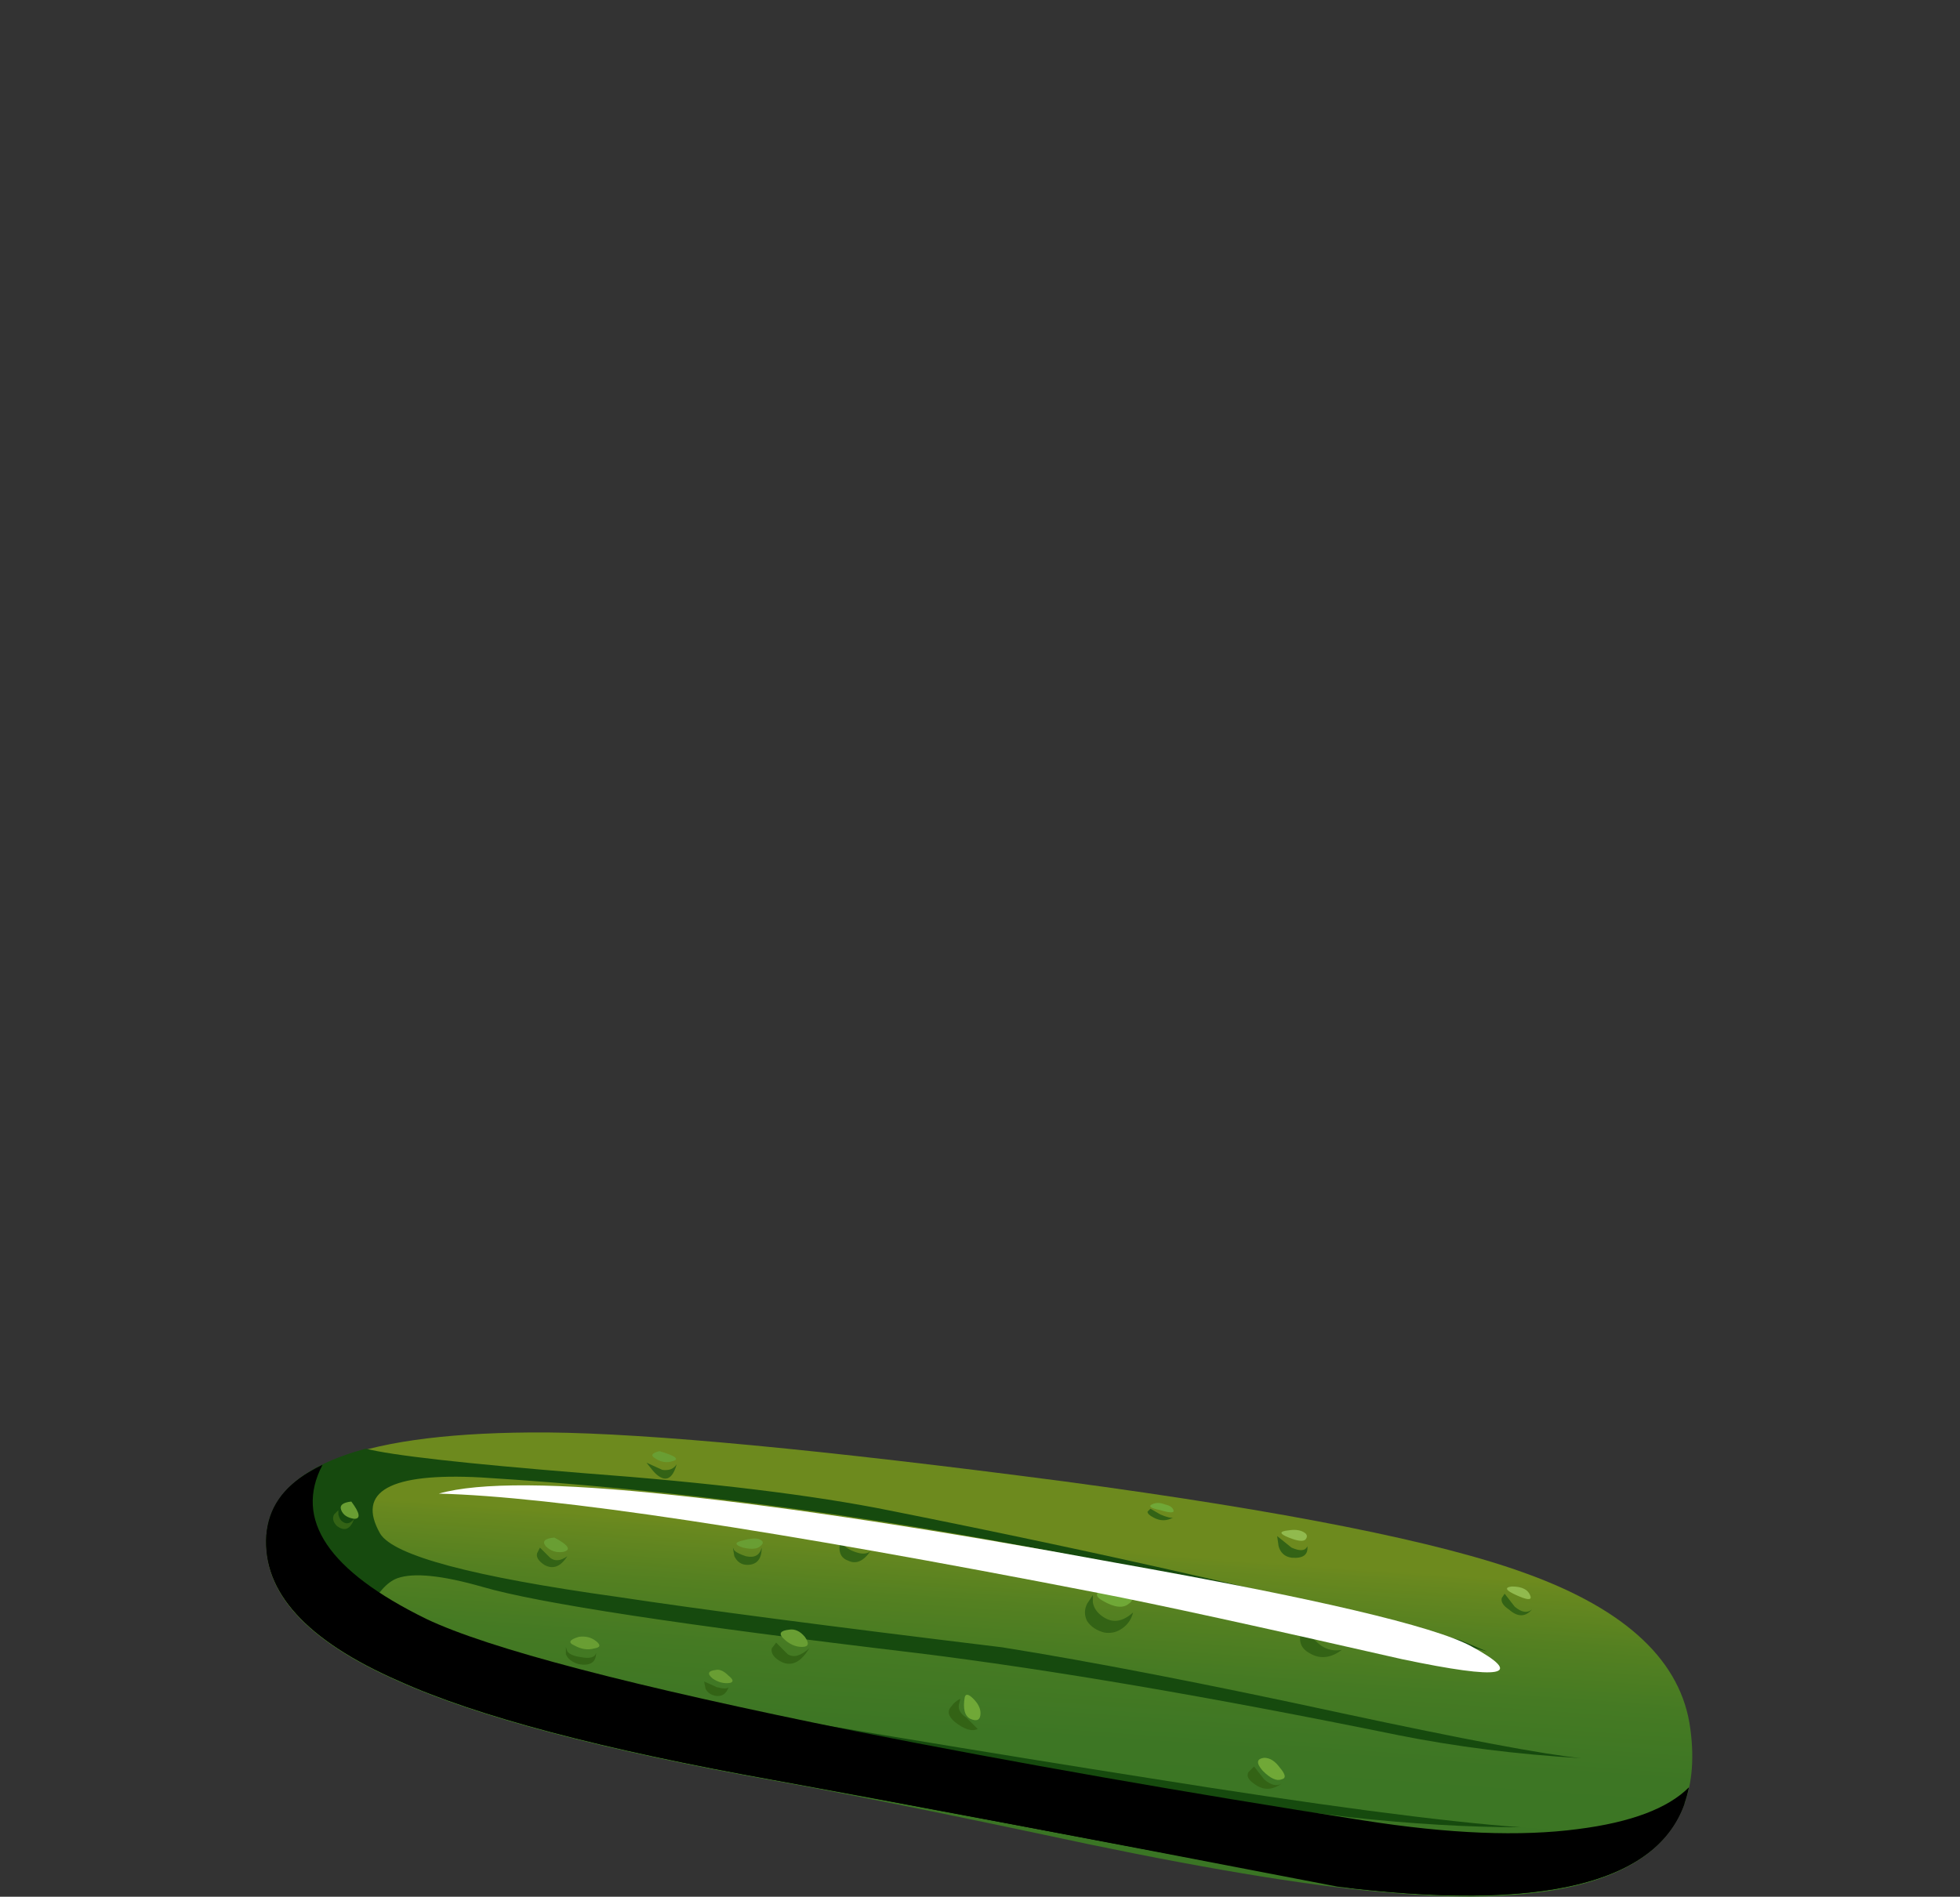 <?xml version="1.0" encoding="UTF-8"?>
<!DOCTYPE svg  PUBLIC '-//W3C//DTD SVG 1.1//EN'  'http://www.w3.org/Graphics/SVG/1.1/DTD/svg11.dtd'>
<svg enable-background="new 0 0 54.45 52.7" version="1.1" viewBox="0 0 54.45 52.7" xml:space="preserve" xmlns="http://www.w3.org/2000/svg" xmlns:xlink="http://www.w3.org/1999/xlink">
<rect x="0" y="0" width="54.45" height="52.7" fill="#333333" stroke="none"/>
<symbol id="g" viewBox="0.3 -6.457 36.853 6.495">
		<path d="m36.15-5.55c1.9-1.034 1.1-1.184-2.4-0.45-4.967 1.133-8.483 1.9-10.55 2.3-11.3 2.2-18.933 3.35-22.9 3.45 1.4 0.4 4.117 0.383 8.15-0.05 4.1-0.434 9.216-1.217 15.35-2.35 6.933-1.233 11.05-2.2 12.35-2.9z" clip-rule="evenodd" fill="#fff" fill-rule="evenodd"/>
</symbol>
<symbol id="h" viewBox="-0.008 -14.96 49.408 14.96">
		<path d="m49.4-11.2c-0.633-3.167-4.55-4.333-11.75-3.5-9.167 1.733-15.833 2.983-20 3.75-5.967 1.067-10.317 2.217-13.05 3.45-3.2 1.4-4.733 3.083-4.6 5.05 0.1 1.067 0.75 1.883 1.95 2.45-1-1.9 0.2-3.683 3.6-5.35 2.167-1.033 7.133-2.333 14.9-3.9 5.566-1.1 11.45-2.133 17.65-3.1 2.967-0.467 5.45-0.566 7.45-0.3 1.833 0.233 3.117 0.717 3.85 1.45z" clip-rule="evenodd" fill-rule="evenodd"/>
</symbol>
<symbol id="i" viewBox="-0.008 -14.707 49.258 14.707">
		<path d="m49.25-11.5c-0.967-2.8-4.983-3.767-12.05-2.9-8.967 1.733-15.483 2.967-19.55 3.7-5.967 1.067-10.317 2.217-13.05 3.45-3.2 1.4-4.733 3.083-4.6 5.05 0.067 0.933 0.567 1.667 1.5 2.2-0.433-0.4-0.733-0.933-0.9-1.6-0.167-0.767-0.083-1.417 0.25-1.95 1.066-1.667 4.083-3.167 9.05-4.5 2.533-0.667 9.15-2.034 19.85-4.1 5.967-1.133 9.85-1.733 11.65-1.8 3.5-0.133 6.117 0.683 7.85 2.45z" clip-rule="evenodd" fill-rule="evenodd"/>
</symbol>
<symbol id="j" viewBox="-0.006 -13.15 45.656 13.15">
		<path d="m42.4-7.05c-4.2 1.2-9.1 2.333-14.7 3.4-7 1.367-13.75 2.25-20.25 2.65-3.167 0.167-4.333-0.483-3.5-1.95 0.466-0.767 3.216-1.5 8.25-2.2 2.867-0.434 7.316-1.017 13.35-1.75 3.133-0.5 7.083-1.267 11.85-2.3 4.2-0.9 6.95-1.417 8.25-1.55-2.233 0.133-4.35 0.4-6.35 0.8-6.533 1.333-12.1 2.283-16.7 2.85-8.133 0.967-13.167 1.733-15.1 2.3-1.4 0.4-2.383 0.5-2.95 0.3-0.367-0.133-0.717-0.533-1.05-1.2-0.4-0.733 1.533-1.467 5.8-2.2 9.167-1.567 16.3-2.75 21.4-3.55 5.833-0.933 10.117-1.5 12.85-1.7-1.8 0-3.783 0.117-5.95 0.35-3.067 0.367-7.517 1.05-13.35 2.05-2.533 0.433-6.167 1-10.9 1.7-3.833 0.533-6.417 0.95-7.75 1.25-1.233 0.267-2 0.4-2.3 0.4-2.3 1.267-3.4 2.733-3.3 4.4 0.1 1.4 1.25 2.4 3.45 3 0.9-0.233 3.417-0.517 7.55-0.85 4.467-0.333 8.017-0.767 10.65-1.3 7.367-1.467 13.967-2.967 19.8-4.5l0.95-0.4z" clip-rule="evenodd" fill="#164A0E" fill-rule="evenodd"/>
</symbol>
		<linearGradient id="f" x1="-12.534" x2="-2.007" y1="25.232" y2="25.232" gradientTransform="matrix(.057 -.798 .798 .057 7.4 39.799)" gradientUnits="userSpaceOnUse">
		<stop stop-color="#3A7524" offset="0"/>
		<stop stop-color="#3D7624" offset=".372"/>
		<stop stop-color="#457A23" offset=".604"/>
		<stop stop-color="#548021" offset=".796"/>
		<stop stop-color="#68881F" offset=".969"/>
		<stop stop-color="#6D8A1E" offset="1"/>
	</linearGradient>
	<path d="m46.959 48.039c0.48 3.547-2.267 5.067-8.239 4.561-2.054-0.16-4.881-0.613-8.48-1.36-4-0.853-6.906-1.439-8.72-1.76-4.773-0.854-8.253-1.773-10.439-2.76-2.56-1.12-3.787-2.467-3.68-4.04 0.133-1.946 2.733-2.906 7.8-2.88 2.854 0.026 7.64 0.48 14.36 1.36 6.16 0.826 10.439 1.68 12.84 2.56 2.798 1.013 4.319 2.453 4.558 4.319z" clip-rule="evenodd" fill="url(#f)" fill-rule="evenodd"/>
		<use transform="matrix(.8 0 0 -.8 7.4 40.25)" x="-0.006" y="-13.15" width="45.656" height="13.15" enable-background="new" opacity=".281" xlink:href="#j"/>
	<path d="m37.279 45.84c-0.319 0.24-0.627 0.267-0.92 0.08-0.187-0.106-0.267-0.267-0.239-0.48l0.119-0.239 0.28 0.359c0.214 0.24 0.467 0.334 0.76 0.28z" clip-rule="evenodd" fill="#336315" fill-rule="evenodd"/>
	<path d="m31.479 44.8c-0.054 0.213-0.173 0.373-0.359 0.48-0.134 0.08-0.28 0.106-0.44 0.08-0.214-0.054-0.373-0.16-0.48-0.32-0.079-0.16-0.079-0.32 0-0.48l0.16-0.24v0.2c0.027 0.16 0.12 0.294 0.28 0.4 0.266 0.186 0.547 0.146 0.839-0.12z" clip-rule="evenodd" fill="#336315" fill-rule="evenodd"/>
	<path d="m24.18 43.1c-0.196 0.282-0.402 0.369-0.62 0.261-0.16-0.054-0.24-0.174-0.24-0.36l0.04-0.28 0.04 0.16c0.08 0.106 0.2 0.187 0.36 0.24 0.184 0.066 0.323 0.06 0.42-0.021z" clip-rule="evenodd" fill="#336315" fill-rule="evenodd"/>
	<path d="m26.68 47.199l-0.04 0.16c-0.027 0.134 0.04 0.254 0.2 0.36l0.321 0.319c-0.161 0.08-0.374 0.014-0.641-0.199-0.187-0.16-0.213-0.307-0.08-0.44 0.053-0.08 0.133-0.146 0.24-0.2z" clip-rule="evenodd" fill="#336315" fill-rule="evenodd"/>
	<path d="m35.6 49.56c-0.267 0.187-0.521 0.187-0.761 0-0.16-0.106-0.213-0.214-0.16-0.32l0.16-0.159 0.281 0.359c0.187 0.16 0.346 0.2 0.48 0.12z" clip-rule="evenodd" fill="#336315" fill-rule="evenodd"/>
	<path d="m22.48 45.8c-0.24 0.399-0.507 0.52-0.8 0.36-0.187-0.106-0.267-0.228-0.24-0.36l0.121-0.16 0.32 0.32c0.159 0.106 0.359 0.053 0.599-0.16z" clip-rule="evenodd" fill="#336315" fill-rule="evenodd"/>
	<path d="m21.16 43c0 0.319-0.133 0.479-0.4 0.479-0.16 0-0.28-0.08-0.36-0.24l-0.04-0.239 0.04 0.08c0.053 0.053 0.16 0.106 0.32 0.159 0.24 0.054 0.386-0.026 0.44-0.239z" clip-rule="evenodd" fill="#336315" fill-rule="evenodd"/>
	<path d="m32.6 42.16c-0.187 0.106-0.373 0.106-0.561 0-0.105-0.054-0.16-0.106-0.16-0.16l0.081-0.08 0.279 0.16c0.187 0.08 0.308 0.107 0.361 0.08z" clip-rule="evenodd" fill="#336315" fill-rule="evenodd"/>
	<path d="m15.76 43.239c-0.187 0.294-0.4 0.374-0.64 0.24-0.16-0.106-0.227-0.213-0.2-0.319l0.08-0.16 0.28 0.28c0.133 0.107 0.293 0.093 0.48-0.041z" clip-rule="evenodd" fill="#336315" fill-rule="evenodd"/>
	<path d="m16.56 45.92c0 0.267-0.16 0.373-0.48 0.319-0.187-0.053-0.307-0.146-0.36-0.279v-0.2l0.04 0.12c0.053 0.08 0.173 0.133 0.36 0.16 0.267 0.053 0.413 0.014 0.44-0.12z" clip-rule="evenodd" fill="#336315" fill-rule="evenodd"/>
	<path d="m9.84 42.2c-0.107 0.293-0.267 0.359-0.48 0.199-0.106-0.106-0.133-0.213-0.08-0.319l0.12-0.12v0.12c0.026 0.106 0.067 0.173 0.12 0.2 0.106 0.08 0.213 0.053 0.32-0.08z" clip-rule="evenodd" fill="#336315" fill-rule="evenodd"/>
	<path d="m9.68 44.399c-2e-3 0.267-0.135 0.347-0.4 0.24-0.16-0.053-0.253-0.133-0.28-0.24l0.04-0.16 0.041 0.16c0.08 0.08 0.173 0.134 0.28 0.16 0.209 1e-3 0.315-0.052 0.319-0.16z" clip-rule="evenodd" fill="#336315" fill-rule="evenodd"/>
	<path d="m18.8 40.68c-0.08 0.294-0.2 0.427-0.36 0.4-0.106-0.026-0.213-0.106-0.32-0.24l-0.16-0.2 0.44 0.2c0.186 0.026 0.32-0.027 0.4-0.16z" clip-rule="evenodd" fill="#336315" fill-rule="evenodd"/>
	<path d="m11.82 45.479c-0.076 0.264-0.229 0.384-0.46 0.36-0.16-0.026-0.253-0.106-0.28-0.24v-0.2l0.08 0.12c0.08 0.08 0.2 0.106 0.359 0.08 0.15-0.016 0.25-0.056 0.301-0.12z" clip-rule="evenodd" fill="#336315" fill-rule="evenodd"/>
	<path d="m20.24 46.88c-0.064 0.185-0.184 0.265-0.36 0.239-0.134-0.026-0.227-0.093-0.28-0.199l-0.04-0.2 0.359 0.16c0.176 0.044 0.283 0.044 0.321 0z" clip-rule="evenodd" fill="#336315" fill-rule="evenodd"/>
	<path d="m31.52 50.479c-0.187 0.16-0.359 0.174-0.52 0.04-0.107-0.106-0.174-0.213-0.2-0.32l0.04-0.119 0.28 0.319c0.159 0.107 0.293 0.134 0.4 0.08z" clip-rule="evenodd" fill="#336315" fill-rule="evenodd"/>
	<path d="m36.319 42.96c0.027 0.24-0.12 0.347-0.44 0.32-0.187-0.027-0.306-0.134-0.359-0.32l-0.04-0.28 0.399 0.32c0.241 0.106 0.387 0.093 0.44-0.04z" clip-rule="evenodd" fill="#336315" fill-rule="evenodd"/>
	<path d="m42.56 44.72c-0.187 0.213-0.4 0.213-0.64 0-0.16-0.106-0.228-0.213-0.2-0.32l0.08-0.119 0.279 0.359c0.187 0.16 0.347 0.186 0.481 0.08z" clip-rule="evenodd" fill="#336315" fill-rule="evenodd"/>
	<path d="m37.64 51.96c-0.188 0.133-0.387 0.146-0.601 0.04-0.133-0.08-0.16-0.188-0.079-0.32 0.053-0.08 0.105-0.146 0.16-0.2l-0.041 0.12c-0.026 0.106-0.014 0.2 0.041 0.28 0.133 0.133 0.306 0.159 0.52 0.08z" clip-rule="evenodd" fill="#336315" fill-rule="evenodd"/>
	<path d="m30.92 44.08c0.106-0.054 0.24-0.014 0.4 0.12 0.159 0.16 0.172 0.279 0.039 0.359-0.16 0.134-0.399 0.107-0.72-0.08-0.292-0.16-0.2-0.292 0.281-0.399z" clip-rule="evenodd" fill="#70A837" fill-rule="evenodd"/>
	<path d="m41.999 44.08c0.293 0 0.467 0.093 0.521 0.28 0.026 0.106-0.106 0.093-0.399-0.041-0.295-0.132-0.335-0.213-0.122-0.239z" clip-rule="evenodd" fill="#91BA4E" fill-rule="evenodd"/>
	<path d="m36.679 45c0.134-0.08 0.308-0.054 0.521 0.08 0.16 0.106 0.24 0.213 0.24 0.319 0 0.107-0.08 0.146-0.24 0.12-0.134 0-0.267-0.04-0.399-0.12-0.16-0.106-0.254-0.173-0.28-0.199-0.029-0.054 0.025-0.12 0.158-0.2z" clip-rule="evenodd" fill="#91BA4E" fill-rule="evenodd"/>
	<path d="m35.8 42.52c0.16-0.026 0.293-0.013 0.399 0.04 0.107 0.054 0.134 0.12 0.08 0.2s-0.214 0.066-0.479-0.04c-0.267-0.107-0.267-0.174 0-0.2z" clip-rule="evenodd" fill="#91BA4E" fill-rule="evenodd"/>
	<path d="m35.12 48.84c0.159 0 0.306 0.093 0.439 0.279 0.16 0.188 0.174 0.294 0.04 0.32-0.134 0.054-0.308-0.026-0.521-0.24-0.185-0.213-0.172-0.333 0.042-0.359z" clip-rule="evenodd" fill="#70A837" fill-rule="evenodd"/>
	<path d="m37.6 51.279c0.106 0.027 0.173 0.134 0.2 0.32 0 0.187-0.054 0.28-0.16 0.28h-0.2c-0.08-0.106-0.133-0.227-0.16-0.36-0.027-0.212 0.079-0.292 0.32-0.24z" clip-rule="evenodd" fill="#70A837" fill-rule="evenodd"/>
	<path d="m31.16 50.08c0.293 0.239 0.373 0.346 0.239 0.319-0.106 0-0.239-0.08-0.399-0.239-0.16-0.134-0.107-0.16 0.16-0.08z" clip-rule="evenodd" fill="#70A837" fill-rule="evenodd"/>
	<path d="m26.8 47.16c0.026-0.107 0.106-0.094 0.239 0.039 0.134 0.134 0.2 0.268 0.2 0.4 0 0.187-0.093 0.24-0.279 0.16-0.16-0.079-0.214-0.28-0.16-0.599z" clip-rule="evenodd" fill="#70A837" fill-rule="evenodd"/>
	<path d="m32.6 41.96c0.026 0.08-0.093 0.08-0.36 0-0.267-0.054-0.347-0.106-0.239-0.16 0.106-0.054 0.227-0.054 0.359 0 0.132 0.026 0.213 0.08 0.24 0.16z" clip-rule="evenodd" fill="#70A837" fill-rule="evenodd"/>
	<path d="m23.56 42.52c-0.027-0.159 0.094-0.187 0.36-0.08 0.293 0.106 0.414 0.214 0.36 0.32-0.054 0.134-0.173 0.173-0.36 0.12-0.214-0.054-0.334-0.174-0.36-0.36z" clip-rule="evenodd" fill="#699E33" fill-rule="evenodd"/>
	<path d="m21.919 45.28c0.16-0.027 0.307 0.039 0.44 0.199 0.133 0.188 0.106 0.28-0.08 0.28s-0.36-0.08-0.52-0.24c-0.133-0.132-0.079-0.212 0.16-0.239z" clip-rule="evenodd" fill="#699E33" fill-rule="evenodd"/>
	<path d="m20.64 42.8c0.187-0.054 0.333-0.066 0.44-0.04 0.133 0.054 0.146 0.12 0.04 0.2-0.08 0.08-0.24 0.094-0.48 0.04-0.24-0.08-0.24-0.146 0-0.2z" clip-rule="evenodd" fill="#699E33" fill-rule="evenodd"/>
	<path d="m18.32 40.319c0.453 0.134 0.573 0.227 0.36 0.28-0.16 0.054-0.32 0.026-0.48-0.08-0.134-0.08-0.094-0.146 0.12-0.2z" clip-rule="evenodd" fill="#699E33" fill-rule="evenodd"/>
	<path d="m15.4 42.72c0.4 0.213 0.48 0.347 0.24 0.4-0.187 0.026-0.347-0.027-0.479-0.16-0.108-0.134-0.028-0.214 0.239-0.24z" clip-rule="evenodd" fill="#699E33" fill-rule="evenodd"/>
	<path d="m19.88 46.399c0.106-0.026 0.227 0.026 0.36 0.16 0.133 0.106 0.146 0.173 0.04 0.2-0.16 0.026-0.32-0.014-0.48-0.12-0.16-0.133-0.133-0.213 0.08-0.24z" clip-rule="evenodd" fill="#699E33" fill-rule="evenodd"/>
	<path d="m16.08 45.479c0.187-0.026 0.346 0.014 0.48 0.12 0.133 0.106 0.12 0.174-0.041 0.2-0.187 0.054-0.373 0.026-0.56-0.08-0.186-0.079-0.146-0.159 0.121-0.24z" clip-rule="evenodd" fill="#699E33" fill-rule="evenodd"/>
	<path d="m11.439 45.04c0.134-0.027 0.227 0.026 0.28 0.16 0.054 0.106-0.013 0.173-0.2 0.199-0.187 0.054-0.307 0.014-0.359-0.119-0.054-0.107 0.04-0.187 0.279-0.24z" clip-rule="evenodd" fill="#699E33" fill-rule="evenodd"/>
	<path d="m9.48 44.08c0.16-0.026 0.28 0 0.36 0.08 0.08 0.079 0.053 0.146-0.08 0.2-0.134 0.053-0.28 0.026-0.44-0.08-0.16-0.107-0.107-0.174 0.16-0.2z" clip-rule="evenodd" fill="#699E33" fill-rule="evenodd"/>
	<path d="m9.76 41.72c0.24 0.32 0.266 0.48 0.08 0.48-0.187-0.027-0.307-0.107-0.36-0.24-0.054-0.134 0.04-0.214 0.28-0.24z" clip-rule="evenodd" fill="#699E33" fill-rule="evenodd"/>
		<use transform="matrix(.8 0 0 -.8 7.4 40.9)" x="-0.008" y="-14.707" width="49.258" height="14.707" enable-background="new" opacity=".121" xlink:href="#i"/>
		<use transform="matrix(.8 0 0 -.8 7.4 40.7)" x="-0.008" y="-14.96" width="49.408" height="14.96" enable-background="new" opacity=".129" xlink:href="#h"/>
		<use transform="matrix(.8 0 0 -.8 11.95 41.3)" x="0.3" y="-6.457" width="36.853" height="6.495" enable-background="new" opacity=".141" xlink:href="#g"/>
</svg>
